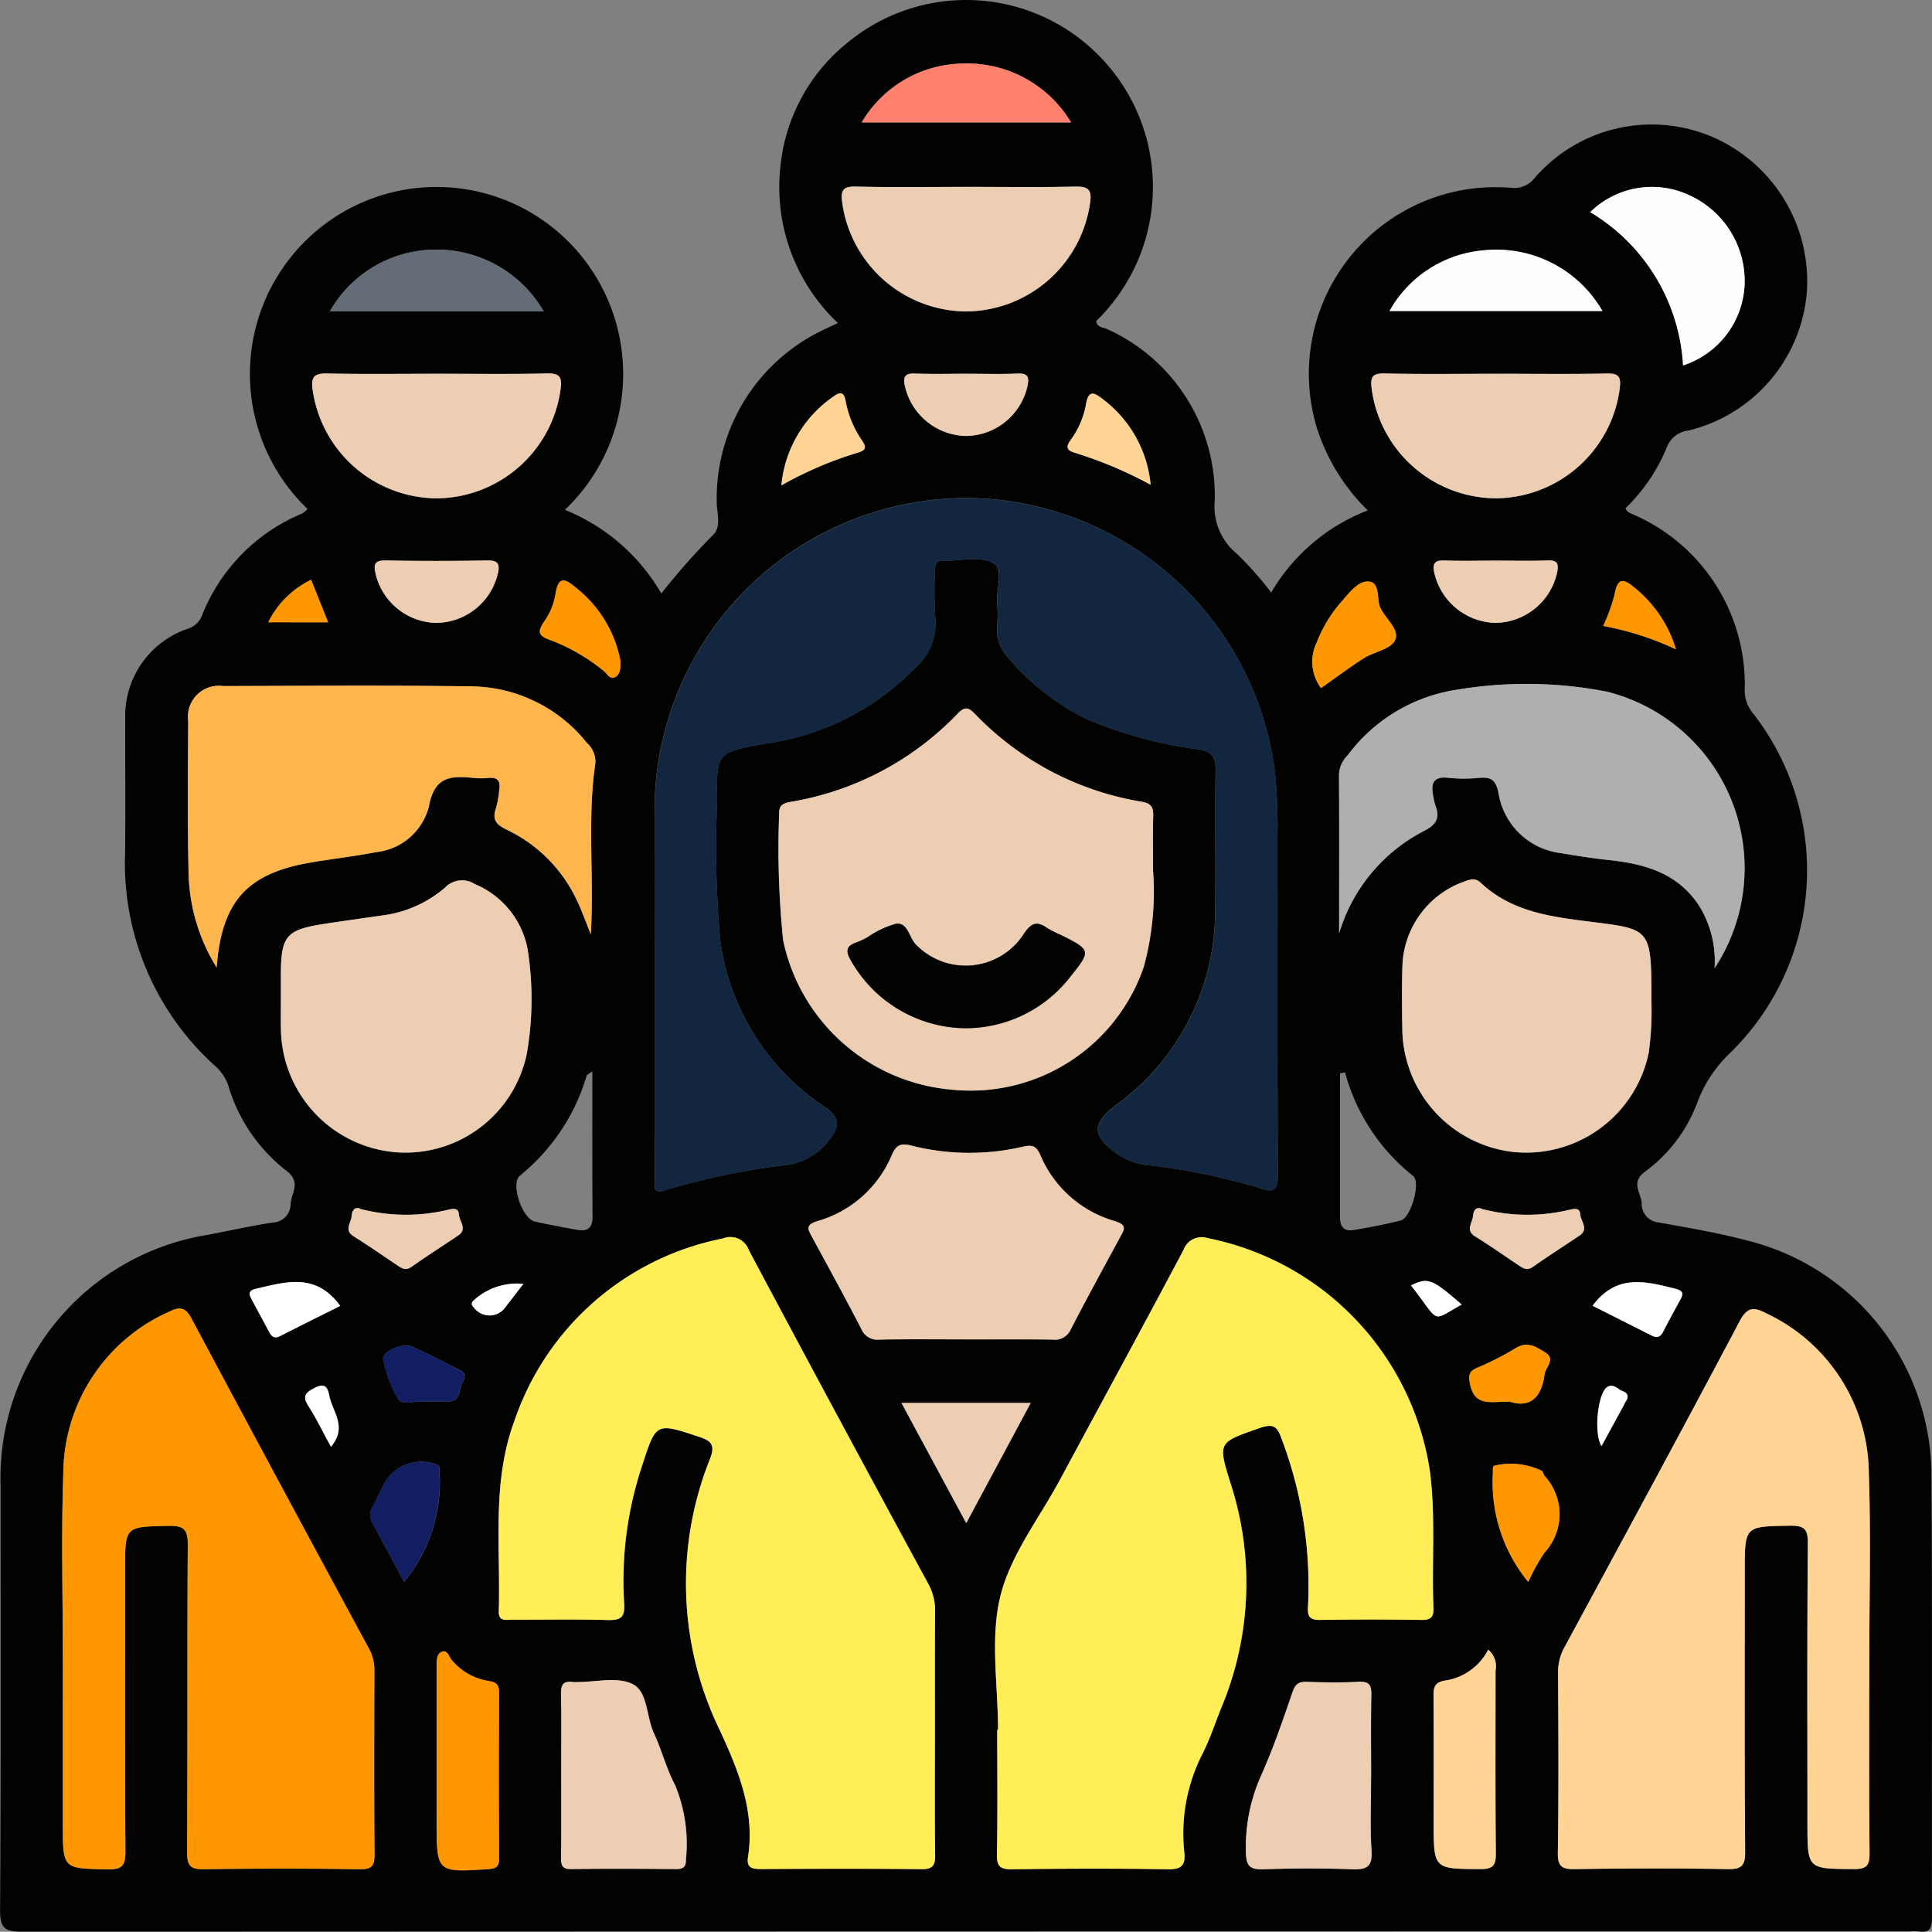 <svg xmlns="http://www.w3.org/2000/svg" width="100" height="99.983" viewBox="0 0 100 99.983">
  <rect x="0" y="0" width="100" height="99.983" fill="#808080" stroke="none"/>
  <g id="Grupo_110625" data-name="Grupo 110625" transform="translate(483.992 -1738.69)">
    <path id="Trazado_170032" data-name="Trazado 170032" d="M-468.072,1765.037a9.685,9.685,0,0,1-.042-13.945,9.646,9.646,0,0,1,13.376-.059,9.7,9.7,0,0,1-.017,14.046,10.142,10.142,0,0,1,4.993,4.331,34.72,34.72,0,0,1,2.687-3.041c.455-.467.166-1.156.181-1.741a9.645,9.645,0,0,1,5.652-8.925c.173-.088.352-.167.619-.293a9.683,9.683,0,0,1-2.97-8.143,9.4,9.4,0,0,1,3.475-6.374,9.641,9.641,0,0,1,13.062.733,9.669,9.669,0,0,1-.195,13.679c.036.356.382.323.591.431a9.472,9.472,0,0,1,5.544,8.871,3.137,3.137,0,0,0,1.1,2.706,17.258,17.258,0,0,1,1.82,2.046,9.937,9.937,0,0,1,5-4.251,10.387,10.387,0,0,1-2.635-4.27,9.66,9.66,0,0,1,10.03-12.429,1.337,1.337,0,0,0,1.265-.534,8.009,8.009,0,0,1,9.172-2.1,8.142,8.142,0,0,1,4.891,8.062,8.044,8.044,0,0,1-6.137,7.139,1.357,1.357,0,0,0-1.129.922,9.4,9.4,0,0,1-2.118,3.1c.085.223.258.251.407.324a9.582,9.582,0,0,1,5.765,9.043,1.825,1.825,0,0,0,.385,1.191,13.207,13.207,0,0,1-1.106,17.6,6.845,6.845,0,0,0-1.708,2.531,7.813,7.813,0,0,1-2.743,3.656c-.735.549-.212,1.07-.161,1.605a.971.971,0,0,0,.876,1.018c1.649.291,3.307.578,4.919,1.022a12.552,12.552,0,0,1,9.2,11.87c.055,7.691.012,15.383.03,23.074,0,.545-.107.825-.7.726a2.514,2.514,0,0,0-.4,0q-48.87,0-97.74.019c-.87,0-1.161-.154-1.155-1.109.047-7.322.023-14.644.027-21.966a12.741,12.741,0,0,1,10.743-13c1.119-.216,2.233-.465,3.359-.635a.957.957,0,0,0,.909-.986c.057-.573.55-1.105-.207-1.683a8.7,8.7,0,0,1-3.018-4.417,2.392,2.392,0,0,0-.723-1.052,14.13,14.13,0,0,1-4.62-10.96c.029-2.317,0-4.635.008-6.953a4.778,4.778,0,0,1,3.181-4.665,1.173,1.173,0,0,0,.78-.672,9.477,9.477,0,0,1,5.206-5.314A1.534,1.534,0,0,0-468.072,1765.037Zm17.965,24.609c0,3.324,0,6.648.006,9.972,0,.349-.172.94.566.667a36.778,36.778,0,0,1,6.388-1.314,3.318,3.318,0,0,0,2.086-1.29c.506-.646.6-1.12-.239-1.695a12.311,12.311,0,0,1-5.411-8.595,53.653,53.653,0,0,1-.164-7.238c-.043-2.505-.014-2.532,2.492-2.972a13.362,13.362,0,0,0,7.756-3.918,3.057,3.057,0,0,0,1.046-2.574,20.392,20.392,0,0,1-.018-2.415c0-.279,0-.567.394-.556.9.024,1.93-.3,2.656.144.5.31.123,1.313.17,2a7.628,7.628,0,0,1,0,1.208,2.112,2.112,0,0,0,.555,1.645,12.769,12.769,0,0,0,4.092,3.2,22.007,22.007,0,0,0,5.8,1.563c.638.125.874.352.861,1.037-.047,2.416.013,4.835-.026,7.251a12.392,12.392,0,0,1-5.128,10.117c-1.273.971-1.268,1.6.078,2.542a3.423,3.423,0,0,0,1.388.551,33.589,33.589,0,0,1,5.9,1.182c.815.3,1.012.154,1.007-.715-.032-5.808-.012-11.617-.02-17.425a28.019,28.019,0,0,0-.15-3.515,16.2,16.2,0,0,0-15-14.008,16.163,16.163,0,0,0-17.092,16.18C-450.113,1783.67-450.107,1786.658-450.107,1789.646Zm17.774,38.577h-.04c0,2.148.027,4.3-.016,6.445-.013.639.183.779.79.771,2.685-.033,5.371-.043,8.056,0,.742.013.925-.235.849-.909a9.068,9.068,0,0,1,.985-5.147c.371-.748.628-1.552.944-2.327a16.714,16.714,0,0,0,.464-11.61c-.662-2.128-.64-2.094,1.529-2.851.7-.243.9-.069,1.122.571a21.524,21.524,0,0,1,1.363,8.681c-.037.535.111.694.646.685q2.618-.044,5.236,0c.5.008.628-.168.61-.636-.091-2.344.124-4.692-.18-7.037a14.486,14.486,0,0,0-11.508-12.088.994.994,0,0,0-1.248.613c-2.1,3.967-4.251,7.91-6.379,11.864-1.08,2.006-2.576,3.912-3.1,6.055C-432.752,1823.49-432.333,1825.908-432.333,1828.223Zm-3.265.023c0-2.048-.01-4.1.007-6.143a2.833,2.833,0,0,0-.35-1.433q-4.667-8.619-9.285-17.264a1.013,1.013,0,0,0-1.339-.614,14.316,14.316,0,0,0-10.79,9.417c-1.2,3.209-.722,6.565-.818,9.87-.016.566.374.443.684.444,1.645.006,3.291-.029,4.934.018.683.02.92-.118.87-.869a18.849,18.849,0,0,1,.936-7.138c.725-2.229.706-2.215,2.958-1.471.641.212.821.438.553,1.131a17.352,17.352,0,0,0,.508,14.056c.956,2.071,1.829,4.185,1.457,6.561-.094.6.266.62.719.618,2.753-.013,5.505-.024,8.258.007.6.007.715-.2.708-.748C-435.614,1832.543-435.6,1830.394-435.6,1828.246Zm48.359-3.519h0c0-3.257.088-6.518-.023-9.771a9.218,9.218,0,0,0-5.306-8.289c-.629-.33-.979-.355-1.382.408-2.974,5.625-6.007,11.219-9.034,16.816a2.653,2.653,0,0,0-.364,1.326c.017,3.123.036,6.247-.011,9.369-.011.75.244.855.907.846,2.619-.038,5.239-.047,7.858,0,.753.015.936-.173.93-.928-.039-4.836-.02-9.671-.02-14.507,0-2.33,0-2.3,2.319-2.339.723-.012.954.128.947.913-.043,4.835-.022,9.671-.022,14.507,0,2.365,0,2.336,2.4,2.352.672,0,.822-.191.815-.834C-387.256,1831.309-387.238,1828.018-387.238,1824.727Zm-93.5-.185v8.559c0,2.343,0,2.3,2.328,2.347.8.016.916-.25.911-.962-.03-4.866-.016-9.733-.016-14.6,0-2.2,0-2.168,2.255-2.216.785-.017,1,.189.99.984-.038,5.3,0,10.606-.037,15.909,0,.715.189.89.889.879q4.027-.064,8.055,0c.657.01.764-.216.759-.8-.027-3.155-.017-6.31-.007-9.464a2.306,2.306,0,0,0-.278-1.149q-4.609-8.534-9.186-17.086c-.331-.623-.636-.621-1.176-.351a9.214,9.214,0,0,0-5.463,8.388C-480.827,1818.162-480.739,1821.354-480.741,1824.542Zm56.429-40.8c0-.941-.018-1.881.008-2.821.012-.443-.107-.642-.586-.728a15.419,15.419,0,0,1-8.656-4.563c-.336-.351-.539-.356-.878,0a15.478,15.478,0,0,1-8.655,4.569c-.389.071-.6.176-.586.621a46.414,46.414,0,0,0,.206,6.534,9.764,9.764,0,0,0,8.794,7.745,9.465,9.465,0,0,0,9.876-6.372A14.81,14.81,0,0,0-424.311,1783.738Zm-48.467,5.027c.262-3.434,1.578-4.873,4.88-5.433,1.122-.191,2.257-.315,3.373-.535a3.166,3.166,0,0,0,2.734-2.375c.279-1.551,1.14-1.584,2.293-1.467a4.269,4.269,0,0,0,.8,0c.445-.039.617.154.55.583a5.658,5.658,0,0,1-.174.985c-.206.589,0,.843.552,1.111a7.629,7.629,0,0,1,3.665,3.723c.249.532.445,1.088.691,1.694.178-3-.191-5.927.232-8.832a1.286,1.286,0,0,0-.431-1.07,7.762,7.762,0,0,0-5.946-2.93c-4.294-.062-8.589-.029-12.883-.017a1.6,1.6,0,0,0-1.811,1.8c-.016,2.617-.041,5.235.02,7.85A9.621,9.621,0,0,0-472.779,1788.765Zm58.1-1.768a8.785,8.785,0,0,1,4.358-5.282c.66-.327.888-.671.625-1.346a2.949,2.949,0,0,1-.11-.489c-.131-.645,0-1.026.793-.933a8.03,8.03,0,0,0,1.609,0c.6-.051.844.122.976.768a3.719,3.719,0,0,0,3.241,3.13c.825.143,1.654.27,2.486.359,1.9.2,3.622.7,4.712,2.453a5.453,5.453,0,0,1,.748,3.143,9.417,9.417,0,0,0-5.566-14.31,21.754,21.754,0,0,0-7.7-.114,8.654,8.654,0,0,0-5.728,3.409,1.482,1.482,0,0,0-.447.974C-414.67,1781.506-414.679,1784.251-414.679,1787Zm16.165,3.507c0-3.684-.029-3.707-2.88-4.068-2.126-.269-4.285-.474-5.961-2.058-.308-.291-.613-.141-.93-.026a4.8,4.8,0,0,0-3.117,4.3c-.036,1.105-.026,2.213-.006,3.319a6.478,6.478,0,0,0,5.835,6.355,6.481,6.481,0,0,0,6.919-5.149A15.761,15.761,0,0,0-398.515,1790.5Zm-70.939-.221c0,.57-.011,1.14,0,1.71a6.483,6.483,0,0,0,5.862,6.33,6.415,6.415,0,0,0,6.862-5.08,16.478,16.478,0,0,0,.091-5.107,4.551,4.551,0,0,0-2.78-3.684,1.215,1.215,0,0,0-1.534.175,6.161,6.161,0,0,1-3.258,1.448c-.994.143-1.99.28-2.982.433-2,.308-2.264.621-2.264,2.671C-469.455,1789.545-469.455,1789.914-469.453,1790.282Zm35.413,17.734c1.51,0,3.02-.014,4.53.009a.9.9,0,0,0,.945-.536c.83-1.606,1.7-3.194,2.559-4.782.216-.4.359-.616-.283-.815a5.977,5.977,0,0,1-3.858-3.424c-.207-.473-.417-.536-.906-.426a12.2,12.2,0,0,1-5.779-.062c-.5-.127-.764-.053-.991.473a5.941,5.941,0,0,1-3.846,3.436c-.622.191-.527.393-.3.809.867,1.586,1.731,3.175,2.562,4.78a.9.9,0,0,0,.938.547C-436.994,1808-435.517,1808.016-434.041,1808.016Zm.074-59.655c-1.909,0-3.82.029-5.728-.016-.648-.016-.79.175-.712.788a6.525,6.525,0,0,0,6.4,5.675,6.53,6.53,0,0,0,6.437-5.639c.1-.678-.117-.838-.773-.823C-430.215,1748.389-432.092,1748.362-433.967,1748.362Zm-27.44,9.674c-1.876,0-3.752.026-5.627-.014-.645-.014-.875.129-.779.817a6.528,6.528,0,0,0,6.432,5.644,6.525,6.525,0,0,0,6.408-5.67c.078-.6-.048-.81-.706-.794C-457.588,1758.066-459.5,1758.036-461.408,1758.036Zm54.885,0c-1.943,0-3.886.024-5.828-.014-.616-.012-.712.2-.65.75a6.525,6.525,0,0,0,6.37,5.711,6.52,6.52,0,0,0,6.477-5.7c.062-.532-.007-.773-.641-.759C-402.7,1758.063-404.614,1758.036-406.523,1758.036Zm-6.5,72.626c0-1.409-.018-2.818.01-4.226.01-.493-.077-.728-.646-.7-.9.048-1.811.036-2.716,0-.462-.016-.6.179-.74.6-.5,1.454-1,2.915-1.63,4.314a9.044,9.044,0,0,0-.759,3.887c.006.8.263.926.969.9,1.508-.052,3.019-.053,4.527,0,.743.026,1.061-.116,1.006-.957C-413.086,1833.215-413.025,1831.937-413.025,1830.662Zm-41.919-.075c0,1.409.006,2.817,0,4.226,0,.37,0,.63.51.622,1.811-.026,3.622-.019,5.433,0,.391,0,.524-.123.516-.515a7.962,7.962,0,0,0-.558-3.823c-.454-.85-.69-1.814-1.1-2.691-.4-.861-.3-2.155-1.11-2.55-.786-.386-1.9-.1-2.876-.1a1.417,1.417,0,0,1-.2,0c-.482-.073-.631.127-.62.611C-454.926,1827.769-454.945,1829.178-454.945,1830.587Zm53.261-80.916a9.885,9.885,0,0,1,4.805,7.933,4.608,4.608,0,0,0,3.183-4.123,4.883,4.883,0,0,0-2.86-4.688A4.562,4.562,0,0,0-401.684,1749.671Zm-5.283,74.4a3,3,0,0,1-2.159,1.589c-.669.086-.678.4-.673.911.018,2.142.008,4.285.008,6.427,0,2.445,0,2.416,2.411,2.432.678,0,.814-.2.808-.836-.032-3.146-.014-6.293-.015-9.44A1.117,1.117,0,0,0-406.967,1824.075Zm-54.427,5.753v3.113c0,2.677,0,2.665,2.66,2.5.43-.027.574-.134.572-.574q-.025-4.268,0-8.535c0-.409-.1-.568-.533-.63a3.118,3.118,0,0,1-1.89-1.053c-.165-.182-.255-.6-.561-.457-.269.127-.251.511-.249.821C-461.39,1826.615-461.393,1828.221-461.393,1829.828Zm60.343-75.038a6.338,6.338,0,0,0-6.137-3.145,6.185,6.185,0,0,0-4.887,3.145Zm-38.342-9.762h10.838a6.278,6.278,0,0,0-5.666-3.047A6.18,6.18,0,0,0-439.392,1745.027Zm-27.524,9.783h11.065a6.389,6.389,0,0,0-5.6-3.2A6.3,6.3,0,0,0-466.917,1754.81Zm32.935,62.716,3.337-6.221h-6.688Zm-19.352-23.394c-.2.155-.284.184-.3.233a10.461,10.461,0,0,1-3.455,5.175c-.5.4.116,2.225.768,2.374.716.164,1.441.292,2.164.428.527.1.831-.053.828-.662C-453.34,1799.209-453.333,1796.737-453.333,1794.132Zm38.958.058-.262.06c0,2.5,0,4.992,0,7.488,0,.49.259.69.688.62.825-.134,1.648-.292,2.458-.5.523-.132,1.044-1.978.639-2.3A10.253,10.253,0,0,1-414.375,1794.191Zm7.9-26.481c-.9,0-1.808.021-2.711-.009-.467-.016-.67.073-.574.6a3.334,3.334,0,0,0,3.139,2.628,3.312,3.312,0,0,0,3.232-2.633c.07-.407.02-.618-.475-.6C-404.737,1767.734-405.608,1767.71-406.479,1767.709Zm-54.947,3.222a3.312,3.312,0,0,0,3.2-2.552c.123-.542-.02-.692-.574-.682-1.74.032-3.482.035-5.222,0-.621-.013-.634.245-.522.72A3.3,3.3,0,0,0-461.425,1770.932Zm27.5-12.9c-.9,0-1.809.027-2.711-.01-.523-.021-.619.167-.525.64a3.315,3.315,0,0,0,3.165,2.592,3.3,3.3,0,0,0,3.179-2.572c.092-.444.061-.685-.5-.66C-432.183,1758.064-433.055,1758.036-433.925,1758.036Zm29.032,62.533a10.437,10.437,0,0,1,.844-1.518,2.922,2.922,0,0,0,.01-3.955c-.059-.079-.083-.183-.137-.266a3.657,3.657,0,0,0-2.5-.265c-.066.084-.047.244-.046.369A8.1,8.1,0,0,0-404.893,1820.569Zm-58.185,0a8.122,8.122,0,0,0,1.831-5.646c0-.192.066-.355-.223-.447a2.2,2.2,0,0,0-2.687,1.085c-.178.358-.337.726-.534,1.073a.847.847,0,0,0-.015.931C-464.151,1818.54-463.631,1819.539-463.078,1820.565Zm47.459-46.261c.738-.519,1.452-1.059,2.206-1.538.534-.339,1.384-.463,1.617-.923.281-.555-.488-1.119-.754-1.7-.214-.468.022-1.349-.653-1.354-.538,0-.988.633-1.391,1.084a6.989,6.989,0,0,0-1.239,2.055A2.288,2.288,0,0,0-415.62,1774.3Zm-49.713,26.962c-.245-.136-.439.03-.458.356-.021.353-.419.741.11,1.069.768.476,1.51.994,2.261,1.5.23.155.427.281.719.076.795-.558,1.612-1.083,2.419-1.624.5-.335.064-.73.041-1.086-.025-.383-.321-.3-.607-.236A9.351,9.351,0,0,1-465.333,1801.266Zm58.043,0c-.243-.135-.439.027-.459.354-.021.354-.42.741.109,1.069.768.477,1.51.994,2.261,1.5.229.154.427.283.72.078.8-.557,1.612-1.083,2.419-1.623.5-.335.065-.73.042-1.087-.024-.382-.318-.3-.606-.238A9.345,9.345,0,0,1-407.289,1801.266Zm-44.589-28.361a6.307,6.307,0,0,0-2.247-3.745c-.533-.442-.97-.786-1.121.309a3.433,3.433,0,0,1-.571,1.379c-.343.512-.365.737.295.968a9.91,9.91,0,0,1,2.772,1.6c.185.143.333.511.648.292C-451.871,1773.544-451.882,1773.237-451.879,1772.906Zm27.44-9.126a6.264,6.264,0,0,0-2.53-4.47c-.476-.378-.7-.354-.817.324a4.428,4.428,0,0,1-.793,1.833c-.29.4-.171.548.267.674A21.473,21.473,0,0,1-424.439,1763.779Zm-19.109.033a19.325,19.325,0,0,1,3.968-1.7c.457-.134.406-.315.2-.632a5.34,5.34,0,0,1-.843-2.028c-.075-.428-.234-.524-.591-.267A6.289,6.289,0,0,0-443.548,1763.812Zm-18.589,47.427c.479,0,.88-.008,1.279,0,.752.018.586-.684.82-1.06.274-.44-.144-.564-.429-.708-.712-.36-1.422-.724-2.146-1.059-.553-.256-1.66.225-1.546.672a6.6,6.6,0,0,0,.77,2.03C-463.16,1811.46-462.513,1811.184-462.137,1811.239Zm56.309.007c1.043.339,1.633-.259,1.777-1.414.047-.377.607-.788.027-1.146-.47-.29-.937-.6-1.56-.193a14.606,14.606,0,0,1-1.971,1c-.417.19-.443.4-.347.854C-407.651,1811.547-406.77,1811.208-405.828,1811.247Zm-60.555-4.961c-1.269-1.746-2.826-1.248-4.369-.887-.322.075-.393.216-.25.486.313.592.638,1.178.951,1.77.129.244.278.333.554.191C-468.465,1807.317-467.424,1806.805-466.383,1806.285Zm64.821-.008c1.011.509,2.018,1.01,3.019,1.525.291.15.479.124.636-.189.286-.568.6-1.123.9-1.68.182-.331.071-.452-.282-.54C-398.8,1805.012-400.316,1804.6-401.562,1806.278Zm4.311-33.981a6.45,6.45,0,0,0-2.132-3.179c-.613-.527-.895-.5-1.043.357a9.566,9.566,0,0,1-.587,1.617A15.274,15.274,0,0,1-397.251,1772.3Zm-72.859-1.4h3.1l-.881-2.2a4.788,4.788,0,0,0-1.973,1.758A4.531,4.531,0,0,0-470.109,1770.9Zm3.248,42.674c.863-1.02.082-1.8-.082-2.617-.075-.371-.18-.727-.725-.448-.44.226-.727.394-.367.948C-467.621,1812.094-467.293,1812.787-466.862,1813.575Zm65.764-.04c.425-.778.79-1.448,1.155-2.118a1.477,1.477,0,0,1,.09-.178c.186-.251.118-.448-.154-.545s-.489-.424-.813-.2C-401.283,1810.815-401.519,1812.859-401.1,1813.535Zm-55.806-8.39a3.323,3.323,0,0,0-2.629.907c-.083.156-.025.224.074.327a1.006,1.006,0,0,0,1.644-.057C-457.531,1805.958-457.25,1805.593-456.9,1805.145Zm48.565,1.068c-1.556-1.346-1.737-1.412-2.624-.99C-409.412,1807.2-409.974,1807.12-408.338,1806.213Z" fill="#020201"/>
    <path id="Trazado_170033" data-name="Trazado 170033" d="M-358.217,1859.6c0-2.988-.006-5.976,0-8.965a16.163,16.163,0,0,1,17.092-16.18,16.2,16.2,0,0,1,15,14.008,28.019,28.019,0,0,1,.15,3.515c.007,5.808-.012,11.617.02,17.425,0,.868-.193,1.019-1.007.715a33.589,33.589,0,0,0-5.9-1.182,3.423,3.423,0,0,1-1.388-.551c-1.346-.946-1.35-1.571-.078-2.542a12.392,12.392,0,0,0,5.128-10.117c.038-2.417-.021-4.835.026-7.251.013-.686-.222-.912-.861-1.037a22.007,22.007,0,0,1-5.8-1.563,12.769,12.769,0,0,1-4.092-3.2,2.113,2.113,0,0,1-.555-1.645,7.632,7.632,0,0,0,0-1.208c-.047-.691.332-1.694-.17-2-.726-.448-1.756-.12-2.656-.144-.393-.01-.394.277-.394.556a20.385,20.385,0,0,0,.018,2.415,3.057,3.057,0,0,1-1.046,2.574,13.362,13.362,0,0,1-7.756,3.918c-2.507.44-2.535.467-2.492,2.972a53.658,53.658,0,0,0,.164,7.238,12.311,12.311,0,0,0,5.411,8.595c.838.575.745,1.049.239,1.695a3.318,3.318,0,0,1-2.086,1.29,36.778,36.778,0,0,0-6.388,1.314c-.738.273-.565-.318-.566-.667C-358.221,1866.246-358.217,1862.922-358.217,1859.6Z" transform="translate(-91.891 -69.952)" fill="#12263f"/>
    <path id="Trazado_170034" data-name="Trazado 170034" d="M-292.618,2001.979c0-2.315-.419-4.733.119-6.915.528-2.143,2.025-4.049,3.1-6.055,2.128-3.953,4.276-7.9,6.379-11.864a.994.994,0,0,1,1.248-.613,14.486,14.486,0,0,1,11.508,12.088c.3,2.345.088,4.693.18,7.037.018.469-.112.644-.61.636q-2.618-.041-5.236,0c-.535.009-.683-.15-.646-.685a21.526,21.526,0,0,0-1.363-8.681c-.224-.64-.425-.814-1.122-.57-2.169.756-2.191.722-1.529,2.85a16.714,16.714,0,0,1-.464,11.61c-.316.775-.573,1.579-.944,2.327a9.069,9.069,0,0,0-.985,5.147c.077.674-.107.922-.849.909-2.685-.048-5.371-.037-8.056,0-.607.007-.8-.133-.79-.771.043-2.147.016-4.3.016-6.445Z" transform="translate(-139.715 -173.755)" fill="#ffee58"/>
    <path id="Trazado_170035" data-name="Trazado 170035" d="M-365.6,2001.977c0,2.149-.016,4.3.011,6.445.007.544-.111.754-.708.747-2.752-.031-5.505-.02-8.258-.007-.453,0-.813-.014-.719-.618.372-2.376-.5-4.489-1.457-6.561a17.352,17.352,0,0,1-.508-14.056c.268-.693.088-.92-.553-1.132-2.252-.744-2.233-.758-2.958,1.471a18.849,18.849,0,0,0-.936,7.138c.05.751-.187.888-.87.869-1.644-.047-3.289-.012-4.934-.018-.31,0-.7.122-.684-.444.1-3.306-.377-6.662.818-9.871a14.316,14.316,0,0,1,10.79-9.417,1.013,1.013,0,0,1,1.339.615q4.6,8.656,9.285,17.264a2.833,2.833,0,0,1,.35,1.433C-365.606,1997.882-365.6,1999.93-365.6,2001.977Z" transform="translate(-70.002 -173.731)" fill="#ffee58"/>
    <path id="Trazado_170036" data-name="Trazado 170036" d="M-168.514,2008.535c0,3.291-.018,6.582.015,9.873.006.643-.143.839-.815.834-2.4-.016-2.4.012-2.4-2.352,0-4.836-.022-9.672.022-14.507.007-.785-.224-.925-.947-.913-2.319.04-2.319.009-2.319,2.339,0,4.836-.019,9.672.02,14.507.006.755-.177.943-.93.928-2.618-.052-5.239-.042-7.858,0-.662.009-.918-.1-.907-.846.048-3.122.029-6.246.011-9.369a2.653,2.653,0,0,1,.364-1.326c3.026-5.6,6.06-11.191,9.034-16.816.4-.763.753-.738,1.382-.408a9.218,9.218,0,0,1,5.306,8.289c.111,3.253.023,6.514.023,9.771Z" transform="translate(-218.725 -183.808)" fill="#ffd494"/>
    <path id="Trazado_170037" data-name="Trazado 170037" d="M-472.006,2008.264c0-3.188-.087-6.38.023-9.564a9.214,9.214,0,0,1,5.463-8.388c.54-.27.844-.272,1.176.351q4.558,8.562,9.186,17.086a2.307,2.307,0,0,1,.278,1.149c-.01,3.155-.02,6.31.007,9.464,0,.587-.1.813-.759.8q-4.027-.061-8.055,0c-.7.011-.893-.165-.889-.879.032-5.3,0-10.606.037-15.909.006-.8-.205-1-.99-.984-2.254.047-2.255.011-2.255,2.216,0,4.867-.015,9.733.016,14.6,0,.712-.113.978-.911.962-2.327-.046-2.328,0-2.328-2.347Q-472.006,2012.543-472.006,2008.264Z" transform="translate(-8.734 -183.722)" fill="#ff9800"/>
    <path id="Trazado_170038" data-name="Trazado 170038" d="M-314.95,1883.216a14.81,14.81,0,0,1-.476,4.984,9.465,9.465,0,0,1-9.876,6.372,9.764,9.764,0,0,1-8.794-7.745,46.414,46.414,0,0,1-.206-6.534c-.018-.446.2-.551.586-.621a15.478,15.478,0,0,0,8.655-4.569c.339-.354.542-.349.878,0a15.419,15.419,0,0,0,8.656,4.563c.479.086.6.285.586.728C-314.968,1881.334-314.95,1882.275-314.95,1883.216Zm-9.778,8.171a6.853,6.853,0,0,0,5.459-2.615c1.127-1.409,1.119-1.423-.44-2.207a5.661,5.661,0,0,1-.715-.361c-.559-.391-.848-.259-1.231.329a3.582,3.582,0,0,1-5.575.519c-.356-.359-.4-1.137-1.018-1.072a4.814,4.814,0,0,0-1.442.674,3.7,3.7,0,0,1-.539.266c-.6.183-.667.46-.334,1.007A6.889,6.889,0,0,0-324.728,1891.387Z" transform="translate(-109.361 -99.478)" fill="#edceb2"/>
    <path id="Trazado_170039" data-name="Trazado 170039" d="M-446.4,1885.043a9.622,9.622,0,0,1-1.451-4.917c-.061-2.616-.035-5.234-.02-7.85a1.6,1.6,0,0,1,1.811-1.8c4.294-.011,8.59-.045,12.883.017a7.762,7.762,0,0,1,5.946,2.93,1.286,1.286,0,0,1,.431,1.07c-.423,2.905-.054,5.83-.232,8.832-.245-.606-.442-1.162-.691-1.694a7.63,7.63,0,0,0-3.665-3.723c-.553-.268-.758-.523-.552-1.111a5.658,5.658,0,0,0,.174-.985c.067-.428-.1-.622-.55-.583a4.268,4.268,0,0,1-.8,0c-1.153-.117-2.014-.083-2.293,1.467a3.166,3.166,0,0,1-2.734,2.375c-1.116.221-2.251.344-3.373.535C-444.821,1880.17-446.137,1881.609-446.4,1885.043Z" transform="translate(-26.379 -96.278)" fill="#ffb74d"/>
    <path id="Trazado_170040" data-name="Trazado 170040" d="M-226.68,1883.029c0-2.745.009-5.49-.01-8.235a1.483,1.483,0,0,1,.447-.974,8.654,8.654,0,0,1,5.728-3.409,21.751,21.751,0,0,1,7.7.114,9.417,9.417,0,0,1,5.566,14.31,5.453,5.453,0,0,0-.748-3.143c-1.09-1.754-2.816-2.25-4.712-2.453-.832-.089-1.661-.217-2.486-.359a3.719,3.719,0,0,1-3.241-3.13c-.131-.646-.377-.819-.976-.768a8.012,8.012,0,0,1-1.609,0c-.789-.093-.924.287-.793.933a2.955,2.955,0,0,0,.11.49c.264.674.036,1.019-.625,1.346A8.785,8.785,0,0,0-226.68,1883.029Z" transform="translate(-187.999 -96.033)" fill="#afafaf"/>
    <path id="Trazado_170041" data-name="Trazado 170041" d="M-201.666,1913.981a15.763,15.763,0,0,1-.14,2.669,6.481,6.481,0,0,1-6.919,5.149,6.477,6.477,0,0,1-5.835-6.355c-.02-1.106-.03-2.214.006-3.319a4.8,4.8,0,0,1,3.117-4.3c.317-.115.623-.265.93.026,1.676,1.584,3.834,1.789,5.961,2.058C-201.695,1910.274-201.666,1910.3-201.666,1913.981Z" transform="translate(-196.849 -123.478)" fill="#edceb2"/>
    <path id="Trazado_170042" data-name="Trazado 170042" d="M-430.026,1913.894q0-.553,0-1.106c0-2.05.262-2.363,2.264-2.671.993-.153,1.988-.289,2.982-.433a6.161,6.161,0,0,0,3.258-1.448,1.215,1.215,0,0,1,1.534-.175,4.551,4.551,0,0,1,2.78,3.684,16.476,16.476,0,0,1-.091,5.107,6.415,6.415,0,0,1-6.862,5.08,6.483,6.483,0,0,1-5.862-6.33C-430.036,1915.034-430.025,1914.464-430.026,1913.894Z" transform="translate(-39.428 -123.612)" fill="#edceb2"/>
    <path id="Trazado_170043" data-name="Trazado 170043" d="M-320.517,1968.71c-1.476,0-2.953-.016-4.429.01a.9.9,0,0,1-.938-.547c-.831-1.605-1.7-3.194-2.562-4.78-.227-.415-.323-.618.3-.809a5.941,5.941,0,0,0,3.846-3.436c.227-.526.492-.6.991-.473a12.2,12.2,0,0,0,5.779.062c.489-.111.7-.048.906.426a5.977,5.977,0,0,0,3.858,3.424c.642.2.5.417.283.815-.864,1.588-1.729,3.176-2.559,4.782a.9.9,0,0,1-.945.536C-317.5,1968.7-319.007,1968.71-320.517,1968.71Z" transform="translate(-113.524 -160.694)" fill="#edceb2"/>
    <path id="Trazado_170044" data-name="Trazado 170044" d="M-315.787,1774.553c1.876,0,3.752.027,5.627-.015.656-.015.869.145.773.823a6.53,6.53,0,0,1-6.437,5.639,6.525,6.525,0,0,1-6.4-5.675c-.078-.613.064-.8.712-.788C-319.607,1774.582-317.7,1774.553-315.787,1774.553Z" transform="translate(-118.18 -26.191)" fill="#edceb2"/>
    <path id="Trazado_170045" data-name="Trazado 170045" d="M-417.578,1810.467c1.909,0,3.82.03,5.728-.017.657-.016.784.19.706.794a6.525,6.525,0,0,1-6.408,5.67,6.528,6.528,0,0,1-6.432-5.644c-.1-.688.134-.831.779-.817C-421.33,1810.493-419.454,1810.467-417.578,1810.467Z" transform="translate(-43.83 -52.432)" fill="#edceb2"/>
    <path id="Trazado_170046" data-name="Trazado 170046" d="M-213.99,1810.472c1.909,0,3.819.027,5.728-.015.634-.014.7.227.641.759a6.52,6.52,0,0,1-6.477,5.7,6.525,6.525,0,0,1-6.37-5.711c-.062-.547.034-.762.65-.75C-217.876,1810.5-215.933,1810.472-213.99,1810.472Z" transform="translate(-192.533 -52.436)" fill="#edceb2"/>
    <path id="Trazado_170047" data-name="Trazado 170047" d="M-238.094,2066.792c0,1.275-.061,2.553.022,3.823.054.84-.264.983-1.006.957-1.508-.053-3.019-.052-4.527,0-.706.024-.963-.1-.969-.9a9.044,9.044,0,0,1,.759-3.887c.63-1.4,1.132-2.86,1.63-4.314.142-.417.279-.612.74-.6.9.032,1.813.045,2.716,0,.569-.031.656.2.646.7C-238.112,2063.975-238.094,2065.384-238.094,2066.792Z" transform="translate(-174.931 -236.13)" fill="#edceb2"/>
    <path id="Trazado_170048" data-name="Trazado 170048" d="M-376.177,2066.49c0-1.409.019-2.818-.011-4.226-.01-.484.138-.684.62-.611a1.417,1.417,0,0,0,.2,0c.972.006,2.09-.284,2.876.1.806.4.708,1.689,1.11,2.55.41.877.646,1.841,1.1,2.691a7.961,7.961,0,0,1,.558,3.823c.008.393-.125.519-.516.515-1.811-.016-3.622-.023-5.433,0-.506.007-.513-.253-.51-.622C-376.171,2069.308-376.177,2067.9-376.177,2066.49Z" transform="translate(-78.768 -235.903)" fill="#edceb2"/>
    <path id="Trazado_170049" data-name="Trazado 170049" d="M-178.406,1775.926a4.562,4.562,0,0,1,5.128-.877,4.882,4.882,0,0,1,2.86,4.688,4.608,4.608,0,0,1-3.183,4.123A9.885,9.885,0,0,0-178.406,1775.926Z" transform="translate(-223.278 -26.256)" fill="#fdfdfd"/>
    <path id="Trazado_170050" data-name="Trazado 170050" d="M-205.7,2055.7a1.117,1.117,0,0,1,.38,1.083c0,3.147-.016,6.293.015,9.44.006.633-.13.841-.808.836-2.411-.016-2.411.013-2.411-2.432,0-2.142.011-4.285-.008-6.427,0-.507,0-.826.673-.911A3,3,0,0,0-205.7,2055.7Z" transform="translate(-201.263 -231.625)" fill="#ffd494"/>
    <path id="Trazado_170051" data-name="Trazado 170051" d="M-400.1,2061.677c0-1.607,0-3.213,0-4.82,0-.309-.019-.693.249-.82.306-.145.4.275.561.457a3.12,3.12,0,0,0,1.89,1.053c.43.062.536.22.533.63q-.023,4.268,0,8.535c0,.439-.142.547-.572.574-2.661.169-2.66.181-2.66-2.5Z" transform="translate(-61.295 -231.849)" fill="#ff9800"/>
    <path id="Trazado_170052" data-name="Trazado 170052" d="M-205.961,1789.849h-11.025a6.185,6.185,0,0,1,4.887-3.145A6.338,6.338,0,0,1-205.961,1789.849Z" transform="translate(-195.089 -35.06)" fill="#fdfdfd"/>
    <path id="Trazado_170053" data-name="Trazado 170053" d="M-318.406,1753.938a6.18,6.18,0,0,1,5.172-3.047,6.278,6.278,0,0,1,5.666,3.047Z" transform="translate(-120.986 -8.911)" fill="#fd816d"/>
    <path id="Trazado_170054" data-name="Trazado 170054" d="M-420.6,1789.848a6.3,6.3,0,0,1,5.469-3.2,6.389,6.389,0,0,1,5.6,3.2H-420.6Z" transform="translate(-46.322 -35.037)" fill="#646c77"/>
    <path id="Trazado_170055" data-name="Trazado 170055" d="M-307.408,2014.509l-3.351-6.221h6.688Z" transform="translate(-126.574 -196.983)" fill="#edceb2"/>
    <path id="Trazado_170056" data-name="Trazado 170056" d="M-205.184,1846.4c.871,0,1.742.025,2.611-.01.495-.019.545.191.475.6a3.312,3.312,0,0,1-3.232,2.633,3.334,3.334,0,0,1-3.139-2.628c-.1-.53.107-.619.574-.6C-206.992,1846.424-206.087,1846.4-205.184,1846.4Z" transform="translate(-201.295 -78.693)" fill="#edceb2"/>
    <path id="Trazado_170057" data-name="Trazado 170057" d="M-408.825,1849.618a3.3,3.3,0,0,1-3.122-2.514c-.112-.475-.1-.733.522-.72,1.74.036,3.482.033,5.222,0,.554-.01.7.14.575.682A3.312,3.312,0,0,1-408.825,1849.618Z" transform="translate(-52.6 -78.686)" fill="#edceb2"/>
    <path id="Trazado_170058" data-name="Trazado 170058" d="M-306.974,1810.483c.87,0,1.742.029,2.611-.01.558-.025.589.217.5.66a3.3,3.3,0,0,1-3.179,2.572,3.315,3.315,0,0,1-3.165-2.592c-.094-.474,0-.661.525-.64C-308.783,1810.509-307.878,1810.483-306.974,1810.483Z" transform="translate(-126.951 -52.447)" fill="#edceb2"/>
    <path id="Trazado_170059" data-name="Trazado 170059" d="M-195.3,2026.05a8.1,8.1,0,0,1-1.832-5.635c0-.125-.02-.285.046-.369a3.656,3.656,0,0,1,2.5.265c.054.083.078.188.137.266a2.922,2.922,0,0,1-.01,3.955A10.436,10.436,0,0,0-195.3,2026.05Z" transform="translate(-209.592 -205.481)" fill="#ff9800"/>
    <path id="Trazado_170060" data-name="Trazado 170060" d="M-411.119,2025.829c-.553-1.027-1.073-2.025-1.628-3a.847.847,0,0,1,.015-.931c.2-.347.355-.715.534-1.073a2.2,2.2,0,0,1,2.687-1.085c.289.092.227.255.223.447A8.122,8.122,0,0,1-411.119,2025.829Z" transform="translate(-51.959 -205.264)" fill="#111e61"/>
    <path id="Trazado_170061" data-name="Trazado 170061" d="M-231.357,1855.95a2.288,2.288,0,0,1-.215-2.377,6.988,6.988,0,0,1,1.239-2.055c.4-.451.853-1.087,1.391-1.084.675,0,.44.886.653,1.354.265.582,1.034,1.146.754,1.7-.233.461-1.083.584-1.617.923C-229.905,1854.891-230.619,1855.431-231.357,1855.95Z" transform="translate(-184.262 -81.646)" fill="#ff9800"/>
    <path id="Trazado_170062" data-name="Trazado 170062" d="M-416.4,1970.888a9.351,9.351,0,0,0,4.484.052c.287-.065.582-.147.607.236.023.356.458.752-.041,1.086-.807.541-1.624,1.066-2.419,1.624-.292.2-.489.079-.719-.076-.75-.5-1.493-1.022-2.261-1.5-.529-.328-.132-.715-.11-1.069C-416.84,1970.918-416.646,1970.752-416.4,1970.888Z" transform="translate(-48.932 -169.622)" fill="#edceb2"/>
    <path id="Trazado_170063" data-name="Trazado 170063" d="M-200.907,1970.888a9.342,9.342,0,0,0,4.485.052c.288-.065.582-.144.606.238.023.356.458.752-.042,1.087-.807.541-1.624,1.066-2.419,1.623-.293.205-.49.076-.72-.078-.75-.5-1.493-1.022-2.261-1.5-.529-.328-.13-.716-.109-1.069C-201.347,1970.915-201.15,1970.753-200.907,1970.888Z" transform="translate(-206.382 -169.622)" fill="#edceb2"/>
    <path id="Trazado_170064" data-name="Trazado 170064" d="M-376.088,1854.418c0,.331.008.639-.225.8-.314.219-.463-.149-.648-.292a9.91,9.91,0,0,0-2.772-1.6c-.66-.231-.638-.456-.295-.968a3.433,3.433,0,0,0,.571-1.379c.151-1.094.589-.751,1.121-.309A6.307,6.307,0,0,1-376.088,1854.418Z" transform="translate(-75.791 -81.512)" fill="#ff9800"/>
    <path id="Trazado_170065" data-name="Trazado 170065" d="M-274.55,1819.051a21.482,21.482,0,0,0-3.874-1.638c-.438-.126-.556-.27-.267-.674a4.428,4.428,0,0,0,.793-1.833c.112-.678.34-.7.817-.324A6.264,6.264,0,0,1-274.55,1819.051Z" transform="translate(-149.889 -55.272)" fill="#ffd494"/>
    <path id="Trazado_170066" data-name="Trazado 170066" d="M-333.834,1819.039a6.289,6.289,0,0,1,2.73-4.623c.357-.256.516-.161.591.267a5.34,5.34,0,0,0,.843,2.028c.211.317.262.5-.2.632A19.325,19.325,0,0,0-333.834,1819.039Z" transform="translate(-109.714 -55.227)" fill="#ffd494"/>
    <path id="Trazado_170067" data-name="Trazado 170067" d="M-408.36,2000.184c-.376-.055-1.022.221-1.252-.124a6.6,6.6,0,0,1-.77-2.03c-.114-.447.993-.928,1.546-.672.724.335,1.435.7,2.146,1.059.286.145.7.268.429.708-.234.376-.068,1.078-.82,1.06C-407.481,2000.176-407.881,2000.184-408.36,2000.184Z" transform="translate(-53.777 -188.945)" fill="#111e61"/>
    <path id="Trazado_170068" data-name="Trazado 170068" d="M-199.544,2000.07c-.942-.039-1.823.3-2.074-.9-.1-.457-.07-.664.347-.854a14.605,14.605,0,0,0,1.971-1c.623-.409,1.089-.1,1.56.193.58.358.02.77-.027,1.146C-197.912,1999.81-198.5,2000.408-199.544,2000.07Z" transform="translate(-206.284 -188.823)" fill="#ff9800"/>
    <path id="Trazado_170069" data-name="Trazado 170069" d="M-431.335,1986.286c-1.041.52-2.082,1.032-3.114,1.56-.276.141-.425.052-.554-.191-.314-.592-.638-1.178-.951-1.77-.143-.27-.072-.411.25-.486C-434.161,1985.039-432.6,1984.54-431.335,1986.286Z" transform="translate(-35.048 -180.001)" fill="#fff"/>
    <path id="Trazado_170070" data-name="Trazado 170070" d="M-177.953,1986.3c1.246-1.678,2.757-1.265,4.275-.884.353.089.464.209.282.54-.306.557-.617,1.112-.9,1.68-.157.313-.345.339-.636.189C-175.935,1987.311-176.942,1986.81-177.953,1986.3Z" transform="translate(-223.609 -180.023)" fill="#fff"/>
    <path id="Trazado_170071" data-name="Trazado 170071" d="M-172.155,1853.884a15.269,15.269,0,0,0-3.763-1.206,9.568,9.568,0,0,0,.587-1.617c.149-.861.43-.884,1.043-.357A6.451,6.451,0,0,1-172.155,1853.884Z" transform="translate(-225.096 -81.587)" fill="#ff9800"/>
    <path id="Trazado_170072" data-name="Trazado 170072" d="M-432.449,1852.321a4.531,4.531,0,0,1,.242-.439,4.788,4.788,0,0,1,1.973-1.758l.881,2.2Z" transform="translate(-37.66 -81.42)" fill="#ff9800"/>
    <path id="Trazado_170073" data-name="Trazado 170073" d="M-424.02,2008.13c-.431-.787-.76-1.481-1.174-2.117-.36-.553-.074-.722.367-.948.545-.279.651.077.725.448C-423.938,2006.328-423.157,2007.11-424.02,2008.13Z" transform="translate(-42.842 -194.555)" fill="#fff"/>
    <path id="Trazado_170074" data-name="Trazado 170074" d="M-176.825,2008.112c-.421-.676-.186-2.72.277-3.04.324-.225.551.105.813.2s.341.293.154.545a1.482,1.482,0,0,0-.09.178C-176.035,2006.664-176.4,2007.333-176.825,2008.112Z" transform="translate(-224.272 -194.577)" fill="#fff"/>
    <path id="Trazado_170075" data-name="Trazado 170075" d="M-390.658,1985.319c-.347.448-.628.813-.911,1.177a1.006,1.006,0,0,1-1.644.057c-.1-.1-.158-.171-.074-.327A3.323,3.323,0,0,1-390.658,1985.319Z" transform="translate(-66.245 -180.174)" fill="#fff"/>
    <path id="Trazado_170076" data-name="Trazado 170076" d="M-210.227,1986.073c-1.636.907-1.074.986-2.624-.99C-211.964,1984.66-211.783,1984.727-210.227,1986.073Z" transform="translate(-198.11 -179.86)" fill="#fff"/>
    <path id="Trazado_170077" data-name="Trazado 170077" d="M-315.087,1921.6a6.889,6.889,0,0,1-5.835-3.461c-.333-.547-.269-.824.334-1.007a3.7,3.7,0,0,0,.539-.266,4.814,4.814,0,0,1,1.442-.674c.62-.065.663.712,1.018,1.072a3.582,3.582,0,0,0,5.575-.519c.382-.587.672-.72,1.231-.329a5.659,5.659,0,0,0,.715.361c1.558.784,1.567.8.44,2.207A6.853,6.853,0,0,1-315.087,1921.6Z" transform="translate(-119.002 -129.689)" fill="#020201"/>
  </g>
</svg>
